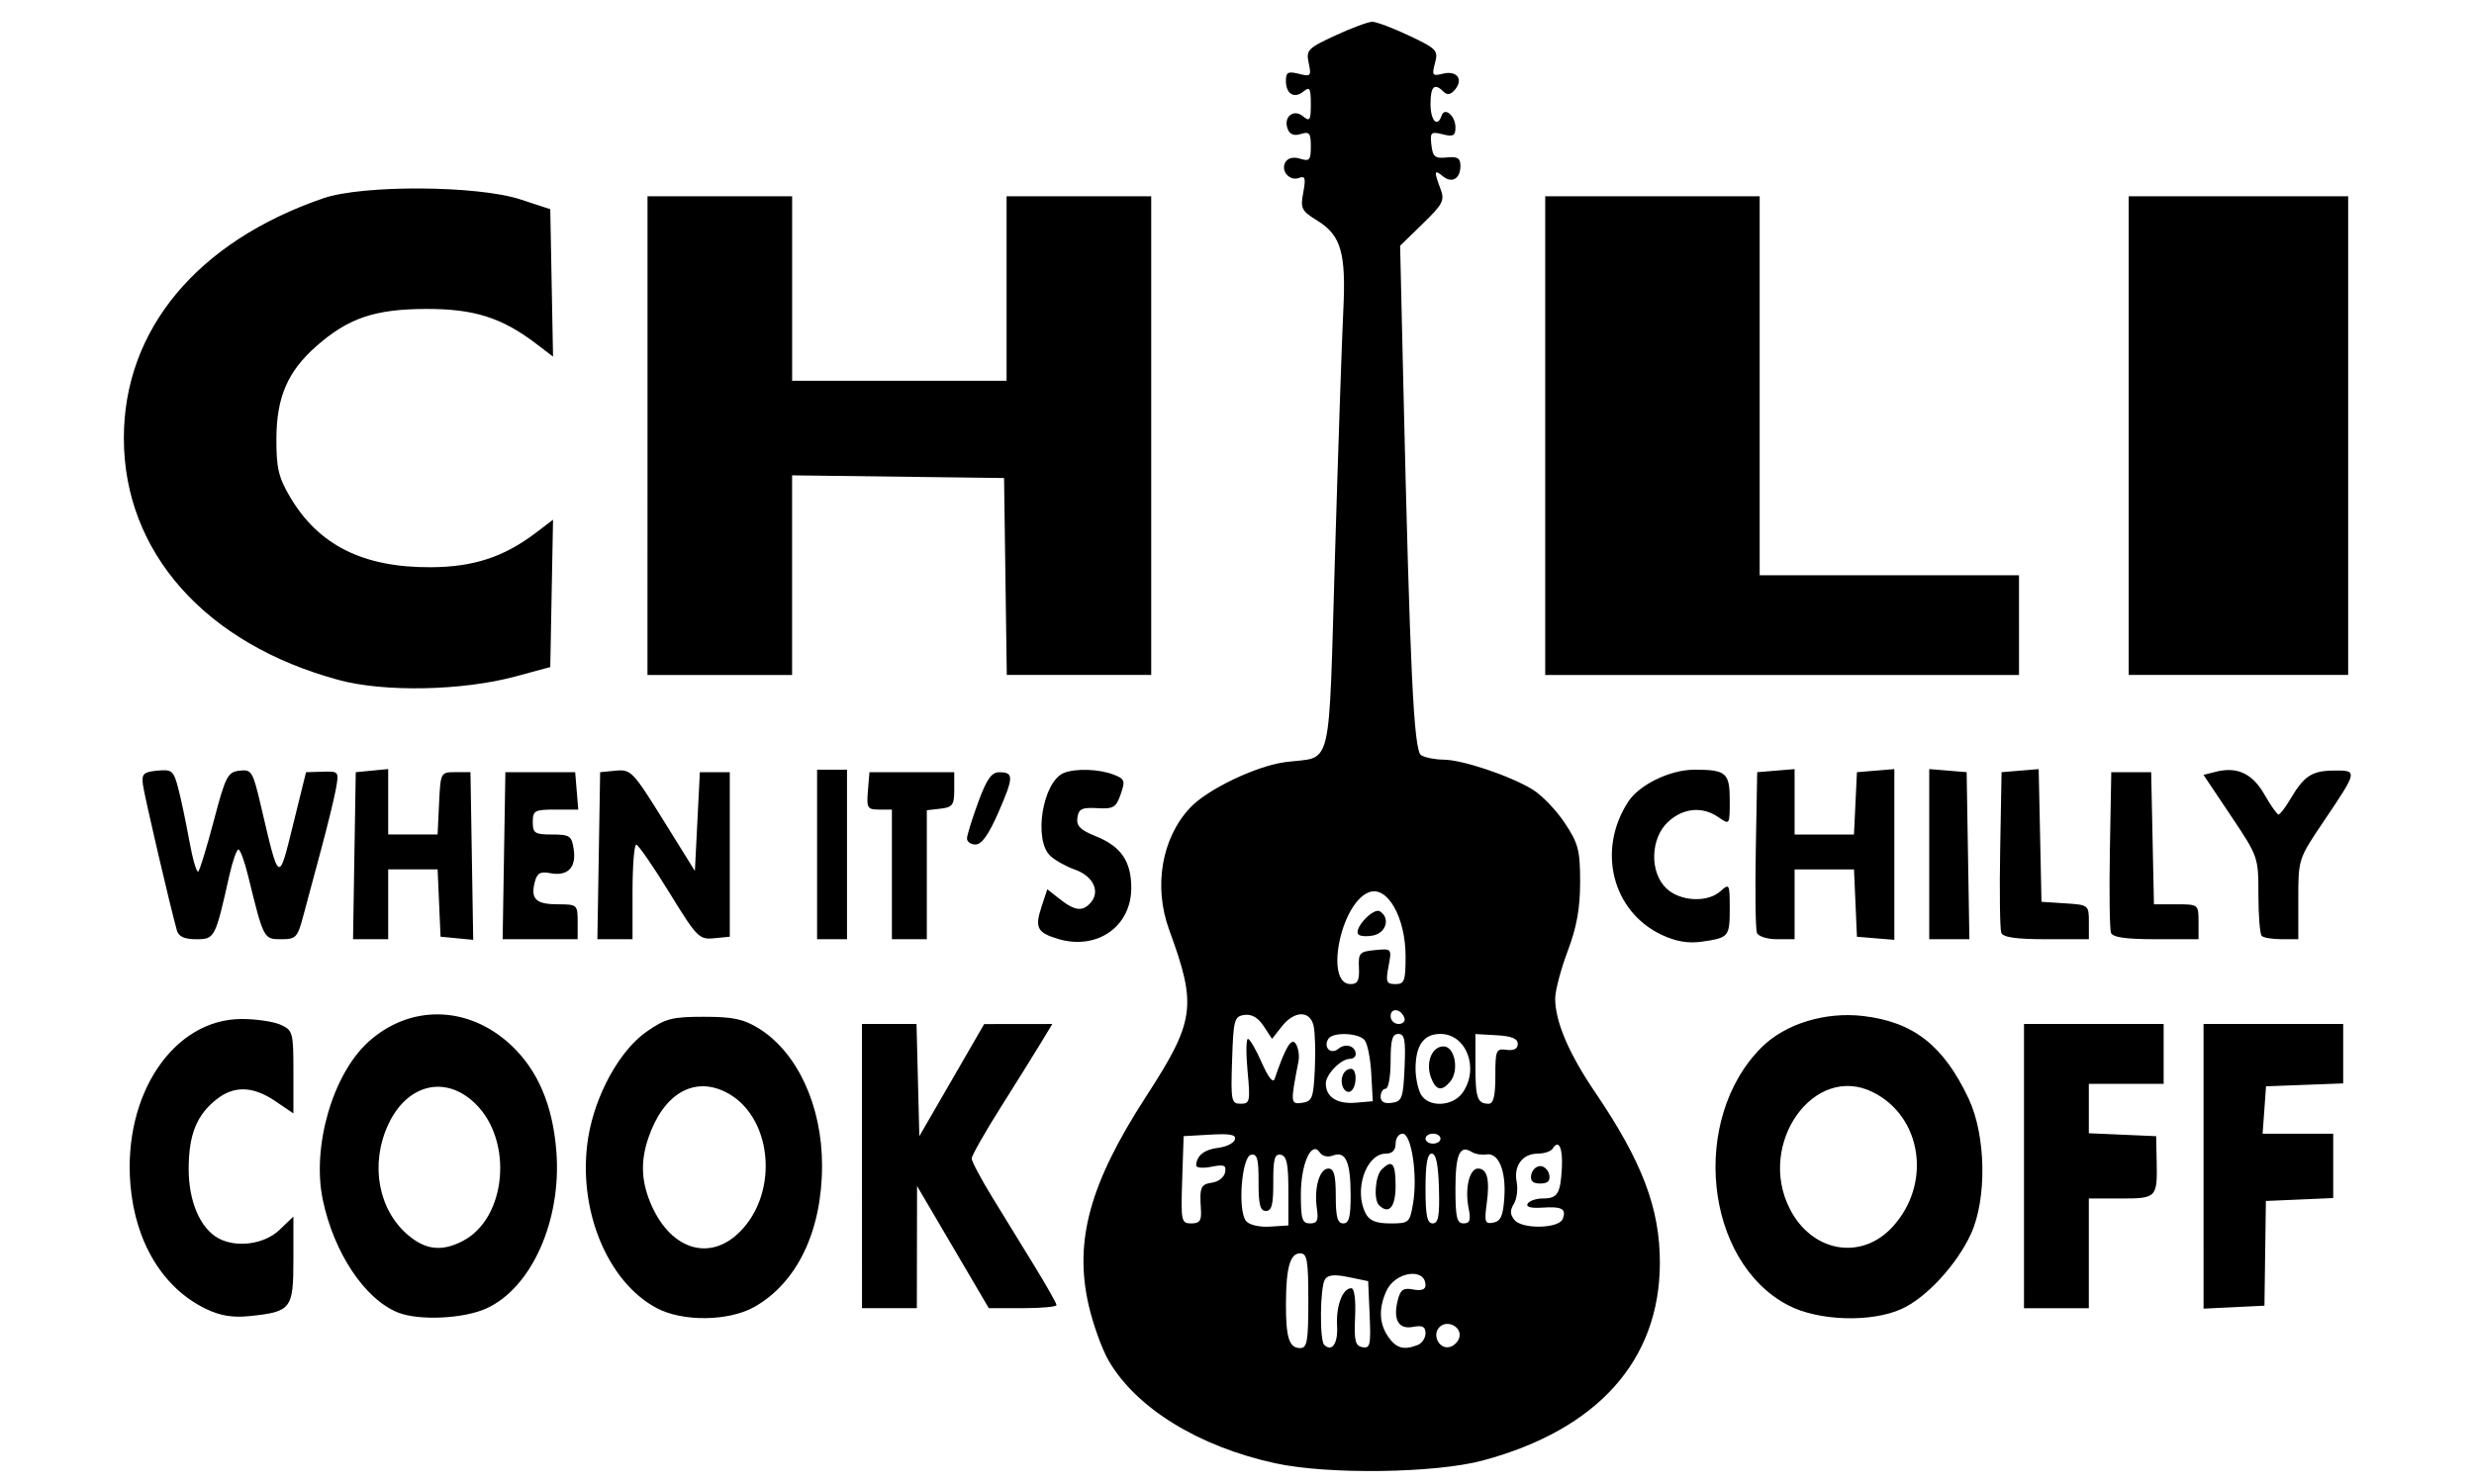 <?xml version="1.0" encoding="UTF-8" standalone="no"?>
<svg
   xmlns:dc="http://purl.org/dc/elements/1.1/"
   xmlns:cc="http://creativecommons.org/ns#"
   xmlns:rdf="http://www.w3.org/1999/02/22-rdf-syntax-ns#"
   xmlns:svg="http://www.w3.org/2000/svg"
   xmlns="http://www.w3.org/2000/svg"
   xmlns:sodipodi="http://sodipodi.sourceforge.net/DTD/sodipodi-0.dtd"
   xmlns:inkscape="http://www.inkscape.org/namespaces/inkscape"
   width="175mm"
   height="105mm"
   viewBox="0 0 175 105"
   version="1.1"
   id="svg8"
   inkscape:version="1.0.1 (3bc2e813f5, 2020-09-07)"
   sodipodi:docname="event-logo.svg">
  <defs
     id="defs2" />
  <sodipodi:namedview
     id="base"
     pagecolor="#ffffff"
     bordercolor="#666666"
     borderopacity="1.0"
     inkscape:pageopacity="0.0"
     inkscape:pageshadow="2"
     inkscape:zoom="0.8202151"
     inkscape:cx="377.13113"
     inkscape:cy="559.64406"
     inkscape:document-units="mm"
     inkscape:current-layer="layer1"
     inkscape:document-rotation="0"
     showgrid="false"
     inkscape:window-width="1920"
     inkscape:window-height="1172"
     inkscape:window-x="0"
     inkscape:window-y="0"
     inkscape:window-maximized="1" />
  <g
     inkscape:label="Layer 1"
     inkscape:groupmode="layer"
     id="layer1">
    <path
       style="fill:#000000;stroke-width:0.353"
       d="m 90.207,103.533 c -5.421,-1.185 -9.807,-3.882 -11.774,-7.238 -0.479,-0.818 -1.126,-2.615 -1.437,-3.994 -1.021,-4.522 0.097,-8.577 4.049,-14.681 3.492,-5.394 3.636,-6.422 1.658,-11.828 -1.122,-3.066 -0.535,-6.492 1.482,-8.643 1.224,-1.305 4.682,-2.959 6.748,-3.228 3.377,-0.439 3.028,1.025 3.5,-14.685 0.229,-7.634 0.493,-15.406 0.586,-17.272 0.202,-4.064 -0.158,-5.315 -1.83,-6.348 -1.133,-0.7 -1.215,-0.863 -1.002,-1.997 0.189,-1.009 0.135,-1.197 -0.297,-1.032 -0.677,0.26 -1.334,-0.516 -0.956,-1.128 0.179,-0.29 0.572,-0.377 1.038,-0.229 0.655,0.208 0.75,0.099 0.75,-0.868 0,-0.946 -0.102,-1.073 -0.707,-0.881 -0.478,0.152 -0.779,0.037 -0.929,-0.353 -0.327,-0.853 0.412,-1.459 1.092,-0.895 0.474,0.393 0.544,0.281 0.544,-0.87 0,-1.117 -0.08,-1.255 -0.514,-0.895 -0.653,0.542 -1.25,0.183 -1.25,-0.752 0,-0.602 0.153,-0.685 0.913,-0.494 0.85,0.213 0.898,0.161 0.702,-0.756 -0.197,-0.921 -0.075,-1.048 1.881,-1.955 1.151,-0.534 2.329,-0.97 2.618,-0.97 0.289,0 1.462,0.443 2.607,0.984 1.952,0.923 2.066,1.044 1.826,1.939 -0.232,0.867 -0.181,0.936 0.557,0.751 0.981,-0.246 1.471,0.388 0.864,1.118 -0.304,0.367 -0.551,0.416 -0.806,0.161 -0.654,-0.654 -0.932,-0.394 -0.932,0.867 0,1.18 0.493,1.695 0.785,0.819 0.212,-0.637 0.979,0.011 0.979,0.827 0,0.6 -0.154,0.684 -0.907,0.495 -0.827,-0.208 -0.897,-0.141 -0.794,0.756 0.097,0.84 0.254,0.968 1.083,0.882 0.766,-0.08 0.97,0.046 0.97,0.597 0,0.912 -0.604,1.263 -1.25,0.727 -0.606,-0.503 -0.634,-0.35 -0.164,0.888 0.315,0.828 0.188,1.078 -1.251,2.477 l -1.601,1.556 0.223,9.629 c 0.474,20.488 0.741,26.088 1.261,26.417 0.269,0.171 0.981,0.313 1.581,0.316 1.344,0.007 4.747,1.152 6.329,2.129 0.646,0.399 1.662,1.462 2.257,2.36 0.957,1.444 1.082,1.929 1.082,4.177 0,1.853 -0.239,3.179 -0.882,4.886 -0.485,1.289 -0.882,2.796 -0.882,3.349 0,1.632 0.959,3.884 2.829,6.64 3.329,4.907 4.582,8.212 4.576,12.07 -0.011,6.89 -4.407,11.797 -12.52,13.976 -3.376,0.907 -10.972,1.009 -14.685,0.197 z m 2.338,-11.503 c 0,-2.865 -0.084,-3.351 -0.576,-3.351 -0.717,0 -1,1.01 -1.006,3.587 -0.006,2.39 0.228,3.116 1.003,3.116 0.497,0 0.58,-0.478 0.58,-3.351 z m 2.035,1.778 c -0.086,-1.395 0.39,-2.66 1.002,-2.66 0.221,0 0.329,0.802 0.272,2.027 -0.078,1.692 0.008,2.047 0.52,2.146 0.543,0.105 0.602,-0.159 0.509,-2.277 l -0.105,-2.396 -1.386,-0.287 c -0.998,-0.207 -1.465,-0.161 -1.67,0.162 -0.348,0.548 -0.39,4.293 -0.053,4.63 0.546,0.546 0.987,-0.106 0.91,-1.345 z m 5.697,1.359 c 0.307,-0.118 0.558,-0.493 0.558,-0.833 0,-0.469 -0.212,-0.578 -0.878,-0.451 -1.032,0.197 -1.433,-0.503 -1.085,-1.892 0.187,-0.746 0.394,-0.888 1.096,-0.754 0.561,0.107 0.866,0.004 0.866,-0.294 0,-1.279 -2.139,-0.977 -2.762,0.389 -0.564,1.238 -0.519,2.33 0.136,3.265 0.562,0.803 1.085,0.947 2.068,0.57 z m 2.961,-0.585 c 0.14,-0.729 -0.878,-1.22 -1.415,-0.683 -0.537,0.537 -0.046,1.556 0.683,1.415 0.338,-0.065 0.668,-0.395 0.733,-0.733 z M 91.134,84.258 c 0,-1.915 -0.117,-2.471 -0.539,-2.552 -0.434,-0.083 -0.537,0.294 -0.529,1.935 0.007,1.582 -0.109,2.039 -0.52,2.039 -0.41,0 -0.527,-0.458 -0.52,-2.039 0.007,-1.641 -0.096,-2.019 -0.529,-1.937 -0.671,0.127 -0.961,3.96 -0.355,4.69 0.23,0.278 0.94,0.443 1.694,0.395 l 1.298,-0.083 z m 19.405,1.99 c 0.278,-0.716 -0.049,-0.896 -1.455,-0.802 -0.792,0.053 -1.168,-0.05 -1.025,-0.282 0.124,-0.201 0.604,-0.366 1.066,-0.366 1.046,0 1.252,-0.327 1.354,-2.141 0.08,-1.431 -0.22,-2.079 -0.645,-1.393 -0.122,0.197 -0.59,0.359 -1.04,0.359 -1.096,0 -1.733,0.844 -1.512,2.002 0.1,0.521 0.009,1.224 -0.202,1.561 -0.281,0.45 -0.268,0.752 0.05,1.135 0.553,0.667 3.141,0.611 3.407,-0.074 z m -2.228,-3.125 c 0.065,-0.34 0.353,-0.617 0.638,-0.617 0.286,0 0.573,0.278 0.638,0.617 0.083,0.433 -0.107,0.617 -0.638,0.617 -0.531,0 -0.722,-0.184 -0.638,-0.617 z m -23.361,2.469 c -0.106,-1.601 -0.023,-1.798 0.801,-1.916 0.435,-0.062 0.843,-0.389 0.907,-0.726 0.097,-0.51 -0.065,-0.577 -0.967,-0.397 -0.596,0.119 -1.081,0.078 -1.078,-0.092 0.012,-0.68 0.578,-1.133 1.556,-1.247 0.566,-0.066 1.098,-0.327 1.181,-0.581 0.115,-0.349 -0.306,-0.434 -1.737,-0.353 l -1.888,0.108 -0.102,3.087 c -0.097,2.939 -0.066,3.087 0.644,3.087 0.594,0 0.733,-0.198 0.682,-0.97 z m 8.201,-0.084 c -0.213,-1.448 0.184,-2.827 0.813,-2.827 0.398,0 0.522,0.462 0.522,1.94 0,1.49 0.123,1.94 0.529,1.94 0.41,0 0.528,-0.458 0.524,-2.028 -0.006,-2.344 -0.356,-3.118 -1.254,-2.773 -0.362,0.139 -0.751,0.049 -0.924,-0.213 -0.585,-0.885 -1.344,0.791 -1.344,2.966 0,1.749 0.094,2.049 0.644,2.049 0.515,0 0.613,-0.212 0.49,-1.054 z m 6.804,-0.364 c 0.333,-1.972 -0.111,-4.932 -0.74,-4.932 -0.273,0 -0.496,0.318 -0.496,0.706 0,0.464 -0.235,0.706 -0.686,0.706 -1.418,0 -2.293,2.623 -1.419,4.257 0.265,0.494 0.742,0.682 1.733,0.682 1.322,0 1.376,-0.048 1.607,-1.418 z m -2.412,0.124 c -0.39,-0.39 -0.265,-2.064 0.188,-2.516 0.746,-0.746 0.988,-0.461 0.988,1.164 0,1.5 -0.478,2.05 -1.176,1.352 z m 4.242,-1.175 c -0.047,-1.702 -0.205,-2.469 -0.509,-2.469 -0.311,-0.001 -0.441,0.727 -0.441,2.468 0,1.916 0.114,2.469 0.509,2.469 0.401,0 0.494,-0.522 0.441,-2.468 z m 2.095,1.375 c -0.274,-1.368 0.063,-2.788 0.66,-2.788 0.658,0 0.853,0.768 0.626,2.462 -0.178,1.326 -0.126,1.476 0.469,1.363 0.524,-0.1 0.692,-0.486 0.776,-1.788 0.123,-1.905 -0.412,-3.177 -1.276,-3.035 -0.327,0.054 -0.794,-0.027 -1.036,-0.179 -0.84,-0.527 -1.147,0.171 -1.147,2.608 0,2.025 0.099,2.449 0.573,2.449 0.453,0 0.527,-0.23 0.355,-1.093 z m -1.986,-4.904 c 0,-0.194 -0.238,-0.353 -0.529,-0.353 -0.291,0 -0.529,0.159 -0.529,0.353 0,0.194 0.238,0.353 0.529,0.353 0.291,0 0.529,-0.159 0.529,-0.353 z m -13.646,-4.763 c -0.118,-1.261 -0.106,-2.293 0.026,-2.293 0.132,0 0.571,0.754 0.976,1.676 0.464,1.057 0.802,1.48 0.915,1.147 0.771,-2.272 1.193,-2.965 1.501,-2.467 0.177,0.286 0.259,0.839 0.183,1.229 -0.576,2.949 -0.567,3.055 0.26,2.937 0.712,-0.101 0.8,-0.338 0.897,-2.394 0.059,-1.255 0.016,-2.644 -0.095,-3.087 -0.269,-1.074 -1.366,-1.037 -2.24,0.075 l -0.692,0.88 -0.591,-0.901 c -0.394,-0.601 -0.847,-0.865 -1.362,-0.792 -0.717,0.102 -0.779,0.328 -0.873,3.197 -0.095,2.886 -0.056,3.087 0.604,3.087 0.656,0 0.691,-0.163 0.492,-2.293 z m 8.751,0.176 c -0.058,-1.067 -0.269,-2.139 -0.47,-2.381 -0.436,-0.526 -2.263,-0.589 -2.572,-0.088 -0.376,0.608 0.18,1.141 0.722,0.692 0.502,-0.417 1.219,-0.189 1.219,0.387 0,0.183 -0.186,0.332 -0.413,0.332 -0.634,0 -1.703,1.098 -1.703,1.748 0,0.95 0.8,1.466 2.101,1.355 l 1.222,-0.104 z m -2.018,0.921 c -0.23,-0.599 0.079,-1.274 0.584,-1.274 0.445,0 0.426,1.312 -0.023,1.589 -0.195,0.121 -0.448,-0.021 -0.56,-0.315 z m 4.371,-1.362 c 0.086,-1.958 0.007,-2.381 -0.441,-2.381 -0.426,0 -0.545,0.425 -0.545,1.94 0,1.067 -0.159,1.94 -0.353,1.94 -0.194,0 -0.353,0.249 -0.353,0.554 0,0.372 0.26,0.517 0.794,0.441 0.721,-0.102 0.803,-0.33 0.898,-2.494 z m 4.109,1.774 c 1.196,-1.707 0.268,-4.155 -1.575,-4.155 -1.183,0 -1.756,0.805 -1.756,2.469 0,0.608 0.164,1.412 0.365,1.787 0.516,0.965 2.261,0.905 2.966,-0.102 z m -2.239,-1.068 c -0.395,-1.061 0.065,-2.205 0.888,-2.205 0.8,0 1.122,1.706 0.471,2.491 -0.597,0.719 -1.017,0.631 -1.359,-0.286 z m 4.552,-0.11 c 0,-1.833 0.052,-1.955 0.794,-1.852 0.519,0.072 0.794,-0.073 0.794,-0.419 0,-0.374 -0.439,-0.554 -1.499,-0.613 l -1.499,-0.084 v 2.23 c 0,2.303 0.138,2.701 0.941,2.701 0.336,0 0.47,-0.562 0.47,-1.962 z m -6.431,-4.101 c -0.218,-0.654 -0.977,-0.763 -0.977,-0.14 0,0.307 0.251,0.559 0.559,0.559 0.307,0 0.496,-0.189 0.419,-0.419 z M 96.125,68.483 c -0.048,-1.057 0.041,-1.155 1.139,-1.26 1.188,-0.114 1.19,-0.111 0.954,1.147 -0.209,1.112 -0.151,1.26 0.485,1.26 0.64,0 0.722,-0.221 0.722,-1.958 0,-2.769 -1.296,-5.038 -2.594,-4.54 -2.004,0.769 -3.149,6.497 -1.299,6.497 0.504,0 0.634,-0.252 0.594,-1.147 z m -0.059,-2.392 c -0.277,-0.448 1.094,-1.886 1.537,-1.612 0.756,0.467 0.457,1.532 -0.48,1.711 -0.49,0.094 -0.965,0.049 -1.056,-0.099 z M 14.581,92.616 C 11.54,91.16 9.568,87.921 9.225,83.817 8.691,77.436 12.279,72.099 17.103,72.099 c 1.02,0 2.259,0.184 2.753,0.409 0.858,0.391 0.899,0.542 0.899,3.341 v 2.931 l -1.284,-0.871 c -1.569,-1.065 -2.905,-1.108 -4.144,-0.135 -1.42,1.117 -1.981,2.514 -1.981,4.937 0,2.313 0.824,4.218 2.125,4.914 1.277,0.684 3.241,0.409 4.294,-0.6 l 0.989,-0.948 v 3.052 c 0,3.489 -0.153,3.686 -3.097,3.99 -1.195,0.123 -2.064,-0.019 -3.077,-0.504 z m 13.582,0.255 c -2.356,-0.935 -4.556,-4.236 -5.335,-8.006 -0.775,-3.753 0.709,-8.87 3.235,-11.152 2.939,-2.656 7.034,-2.58 10.034,0.185 1.934,1.782 3.01,4.292 3.26,7.603 0.368,4.869 -1.761,9.629 -4.956,11.079 -1.606,0.729 -4.763,0.876 -6.238,0.291 z m 4.57,-5.065 c 3.099,-1.603 3.596,-7.096 0.879,-9.729 -2.119,-2.054 -4.852,-1.37 -6.176,1.546 -1.267,2.791 -0.671,5.998 1.447,7.78 1.241,1.044 2.38,1.164 3.85,0.404 z m 13.729,4.752 c -3.546,-1.874 -5.653,-7.108 -4.855,-12.063 0.485,-3.012 2.221,-6.167 4.123,-7.495 1.344,-0.938 1.805,-1.058 4.065,-1.058 2.048,0 2.808,0.16 3.869,0.816 2.734,1.69 4.485,5.475 4.485,9.696 0,4.626 -1.752,8.295 -4.779,10.01 -1.813,1.027 -5.059,1.071 -6.908,0.094 z m 5.87,-5.399 c 2.863,-2.863 2.266,-8.342 -1.081,-9.93 -2.248,-1.067 -4.35,0.219 -5.395,3.301 -0.574,1.692 -0.494,3.16 0.262,4.826 1.411,3.107 4.123,3.894 6.214,1.803 z m 74.166,5.2 c -5.932,-3.088 -6.978,-13.169 -1.893,-18.253 1.659,-1.659 4.495,-2.535 7.183,-2.219 3.57,0.42 5.693,2.084 7.469,5.856 1.226,2.604 1.299,7.084 0.156,9.568 -1.001,2.175 -3.152,4.506 -4.887,5.296 -2.153,0.98 -5.89,0.865 -8.028,-0.248 z m 7.377,-5.557 c 2.785,-3.039 2.087,-7.795 -1.399,-9.528 -4.161,-2.069 -8.226,3.647 -5.873,8.258 1.57,3.077 5.058,3.686 7.273,1.27 z M 60.972,82.506 V 72.452 h 1.929 1.929 l 0.1,3.969 0.1,3.969 2.293,-3.966 2.293,-3.966 2.41,-0.003 2.41,-0.003 -0.8,1.323 c -0.44,0.728 -1.723,2.786 -2.851,4.573 -1.128,1.788 -2.051,3.418 -2.051,3.622 0,0.204 0.656,1.441 1.458,2.747 0.802,1.306 2.151,3.506 2.999,4.889 0.848,1.383 1.541,2.613 1.541,2.734 0,0.121 -1.077,0.22 -2.394,0.22 h -2.394 l -2.538,-4.322 -2.538,-4.322 -0.007,4.322 -0.007,4.322 h -1.94 -1.94 z m 82.197,0 V 72.452 h 4.939 4.939 v 2.117 2.117 h -2.646 -2.646 v 1.748 1.748 l 2.381,0.104 2.381,0.104 0.036,1.764 c 0.054,2.592 0.002,2.646 -2.544,2.646 h -2.255 v 3.881 3.881 h -2.293 -2.293 z m 12.7,0.017 v -10.071 h 4.939 4.939 v 2.102 2.102 l -2.729,0.103 -2.729,0.103 -0.121,1.676 -0.121,1.676 h 2.497 2.497 v 2.277 2.277 l -2.381,0.104 -2.381,0.104 -0.051,3.704 -0.051,3.704 -2.153,0.105 -2.153,0.105 z M 74.836,66.43 c -1.472,-0.442 -1.651,-0.794 -1.161,-2.279 l 0.406,-1.231 0.901,0.709 c 1.069,0.841 1.627,0.891 2.203,0.197 0.645,-0.777 0.116,-1.853 -1.124,-2.285 -0.61,-0.213 -1.397,-0.647 -1.749,-0.966 -1.242,-1.124 -0.558,-5.312 0.963,-5.895 0.841,-0.323 2.459,-0.267 3.475,0.12 0.812,0.309 0.858,0.433 0.522,1.397 -0.327,0.939 -0.514,1.05 -1.662,0.984 -1.078,-0.062 -1.311,0.051 -1.4,0.674 -0.083,0.584 0.2,0.871 1.292,1.308 1.79,0.716 2.519,1.776 2.519,3.662 0,2.743 -2.432,4.434 -5.186,3.607 z M 117.565,66.155 c -3.523,-1.641 -4.628,-6.016 -2.385,-9.44 0.787,-1.201 2.967,-2.255 4.662,-2.255 2.264,0 2.512,0.215 2.512,2.174 0,1.734 -0.005,1.742 -0.784,1.197 -1.136,-0.796 -2.505,-0.675 -3.574,0.316 -1.264,1.171 -1.324,3.584 -0.117,4.718 0.985,0.925 2.909,1.017 3.83,0.183 0.617,-0.558 0.645,-0.505 0.645,1.214 0,2.02 -0.058,2.089 -1.974,2.365 -0.955,0.137 -1.819,-0.007 -2.816,-0.472 z M 12.514,65.837 c -0.458,-1.616 -2.305,-9.539 -2.405,-10.319 -0.098,-0.763 0.039,-0.897 1.014,-0.991 1.04,-0.101 1.155,-0.004 1.482,1.235 0.195,0.739 0.548,2.415 0.785,3.723 0.237,1.309 0.523,2.29 0.635,2.18 0.112,-0.11 0.609,-1.736 1.104,-3.614 0.825,-3.13 0.976,-3.424 1.809,-3.522 0.859,-0.102 0.943,0.035 1.513,2.469 1.303,5.567 1.249,5.535 2.283,1.342 l 0.914,-3.704 1.17,-0.035 c 1.156,-0.035 1.168,-0.019 0.939,1.235 -0.128,0.699 -0.597,2.619 -1.043,4.269 -0.446,1.649 -1.01,3.753 -1.254,4.674 -0.413,1.559 -0.522,1.676 -1.577,1.676 -1.231,0 -1.237,-0.012 -2.336,-4.498 -0.249,-1.019 -0.557,-1.852 -0.683,-1.852 -0.126,0 -0.419,0.846 -0.651,1.88 -0.983,4.391 -1.024,4.47 -2.33,4.47 -0.836,0 -1.247,-0.185 -1.369,-0.617 z m 12.554,-5.292 0.097,-5.909 1.147,-0.111 1.147,-0.111 v 2.315 2.315 h 1.747 1.747 l 0.105,-2.205 c 0.104,-2.191 0.112,-2.205 1.163,-2.205 h 1.058 l 0.097,5.932 0.097,5.932 -1.155,-0.111 -1.155,-0.111 -0.104,-2.381 -0.104,-2.381 h -1.748 -1.748 v 2.469 2.469 h -1.243 -1.243 z m 10.583,0 0.097,-5.909 h 2.469 2.469 l 0.109,1.323 0.109,1.323 h -1.609 c -1.481,0 -1.609,0.07 -1.609,0.882 0,0.789 0.144,0.882 1.371,0.882 1.256,0 1.384,0.09 1.527,1.065 0.188,1.282 -0.435,1.906 -1.667,1.67 -0.707,-0.135 -0.931,-0.003 -1.094,0.644 -0.299,1.192 0.089,1.56 1.647,1.56 1.354,0 1.39,0.033 1.39,1.235 V 66.454 H 38.209 35.555 Z m 6.703,0 0.097,-5.909 1.112,-0.108 c 1.061,-0.103 1.214,0.057 3.351,3.494 l 2.239,3.602 0.176,-3.494 0.176,-3.494 h 1.058 1.058 v 5.821 5.821 l -1.111,0.108 c -1.057,0.103 -1.212,-0.056 -3.175,-3.25 -1.135,-1.847 -2.183,-3.364 -2.328,-3.371 -0.146,-0.007 -0.265,1.495 -0.265,3.339 v 3.351 h -1.243 -1.243 z m 15.443,-0.088 v -5.997 h 1.058 1.058 v 5.997 5.997 h -1.058 -1.058 z m 5.292,1.411 v -4.586 h -0.903 c -0.828,0 -0.894,-0.11 -0.794,-1.323 l 0.109,-1.323 h 2.999 2.999 v 1.235 c 0,1.085 -0.118,1.248 -0.97,1.346 l -0.97,0.112 v 4.563 4.563 h -1.235 -1.235 z m 61.186,4.13 c -0.096,-0.251 -0.131,-2.91 -0.077,-5.909 l 0.098,-5.453 1.323,-0.109 1.323,-0.109 v 2.314 2.314 h 2.1 2.1 l 0.105,-2.205 0.105,-2.205 1.323,-0.109 1.323,-0.109 v 6.04 6.04 l -1.323,-0.109 -1.323,-0.109 -0.104,-2.381 -0.104,-2.381 h -2.101 -2.101 v 2.469 2.469 h -1.246 c -0.693,0 -1.323,-0.202 -1.421,-0.456 z m 12.191,-5.563 v -6.019 l 1.323,0.109 1.323,0.109 0.097,5.909 0.097,5.909 h -1.42 -1.42 z m 5.095,5.563 c -0.096,-0.251 -0.131,-2.91 -0.077,-5.909 l 0.098,-5.453 1.313,-0.109 1.313,-0.109 0.099,4.695 0.099,4.695 1.676,0.108 c 1.654,0.106 1.676,0.123 1.676,1.323 V 66.454 h -3.01 c -2.134,0 -3.061,-0.133 -3.185,-0.456 z m 7.761,0 c -0.096,-0.251 -0.131,-2.91 -0.077,-5.909 l 0.098,-5.453 h 1.411 1.411 l 0.098,4.674 0.098,4.674 h 1.577 c 1.567,0 1.577,0.008 1.577,1.235 V 66.454 h -3.01 c -2.134,0 -3.061,-0.133 -3.185,-0.456 z m 10.663,0.221 c -0.129,-0.129 -0.235,-1.44 -0.235,-2.914 0,-2.66 -0.013,-2.698 -1.942,-5.579 l -1.942,-2.9 0.883,-0.222 c 1.506,-0.378 2.582,0.13 3.433,1.621 0.441,0.772 0.886,1.405 0.99,1.406 0.104,0.001 0.466,-0.468 0.806,-1.043 0.995,-1.684 1.531,-2.045 3.075,-2.066 1.747,-0.024 1.743,-0.007 -0.707,3.624 -1.767,2.618 -1.775,2.645 -1.775,5.469 V 66.454 h -1.176 c -0.647,0 -1.282,-0.106 -1.411,-0.235 z M 68.401,59.311 c 0.012,-0.243 0.369,-1.392 0.794,-2.553 0.591,-1.616 0.939,-2.113 1.478,-2.117 1.048,-0.006 1.043,0.332 -0.046,2.832 -0.687,1.576 -1.186,2.279 -1.62,2.279 -0.345,0 -0.618,-0.198 -0.606,-0.441 z M 23.969,48.115 C 14.529,45.565 8.761,39.074 8.761,31 c 0,-7.673 5.181,-13.905 14.111,-16.972 2.792,-0.959 10.902,-0.912 13.935,0.08 l 2.117,0.693 0.098,5.215 0.098,5.215 -1.176,-0.897 c -2.447,-1.866 -4.417,-2.489 -7.839,-2.475 -3.598,0.014 -5.466,0.648 -7.712,2.62 -2.036,1.787 -2.827,3.607 -2.841,6.534 -0.01,2.076 0.145,2.748 0.948,4.119 2.013,3.435 5.175,5.024 9.957,5.002 3.044,-0.013 5.204,-0.725 7.487,-2.466 l 1.176,-0.897 -0.098,5.213 -0.098,5.213 -2.469,0.667 c -3.744,1.011 -9.259,1.122 -12.484,0.251 z M 45.802,30.824 V 13.89 h 5.115 5.115 v 6.526 6.526 h 7.585 7.585 v -6.526 -6.526 h 5.115 5.115 v 16.933 16.933 h -5.108 -5.108 l -0.096,-6.967 -0.096,-6.967 -7.497,-0.095 -7.497,-0.095 v 7.063 7.063 h -5.115 -5.115 z m 63.5,0 V 13.89 h 7.585 7.585 v 13.406 13.406 h 9.172 9.172 V 44.229 47.757 H 126.059 109.302 Z m 41.275,0 V 13.89 h 7.761 7.761 v 16.933 16.933 h -7.761 -7.761 z"
       id="path901" />
  </g>
</svg>

